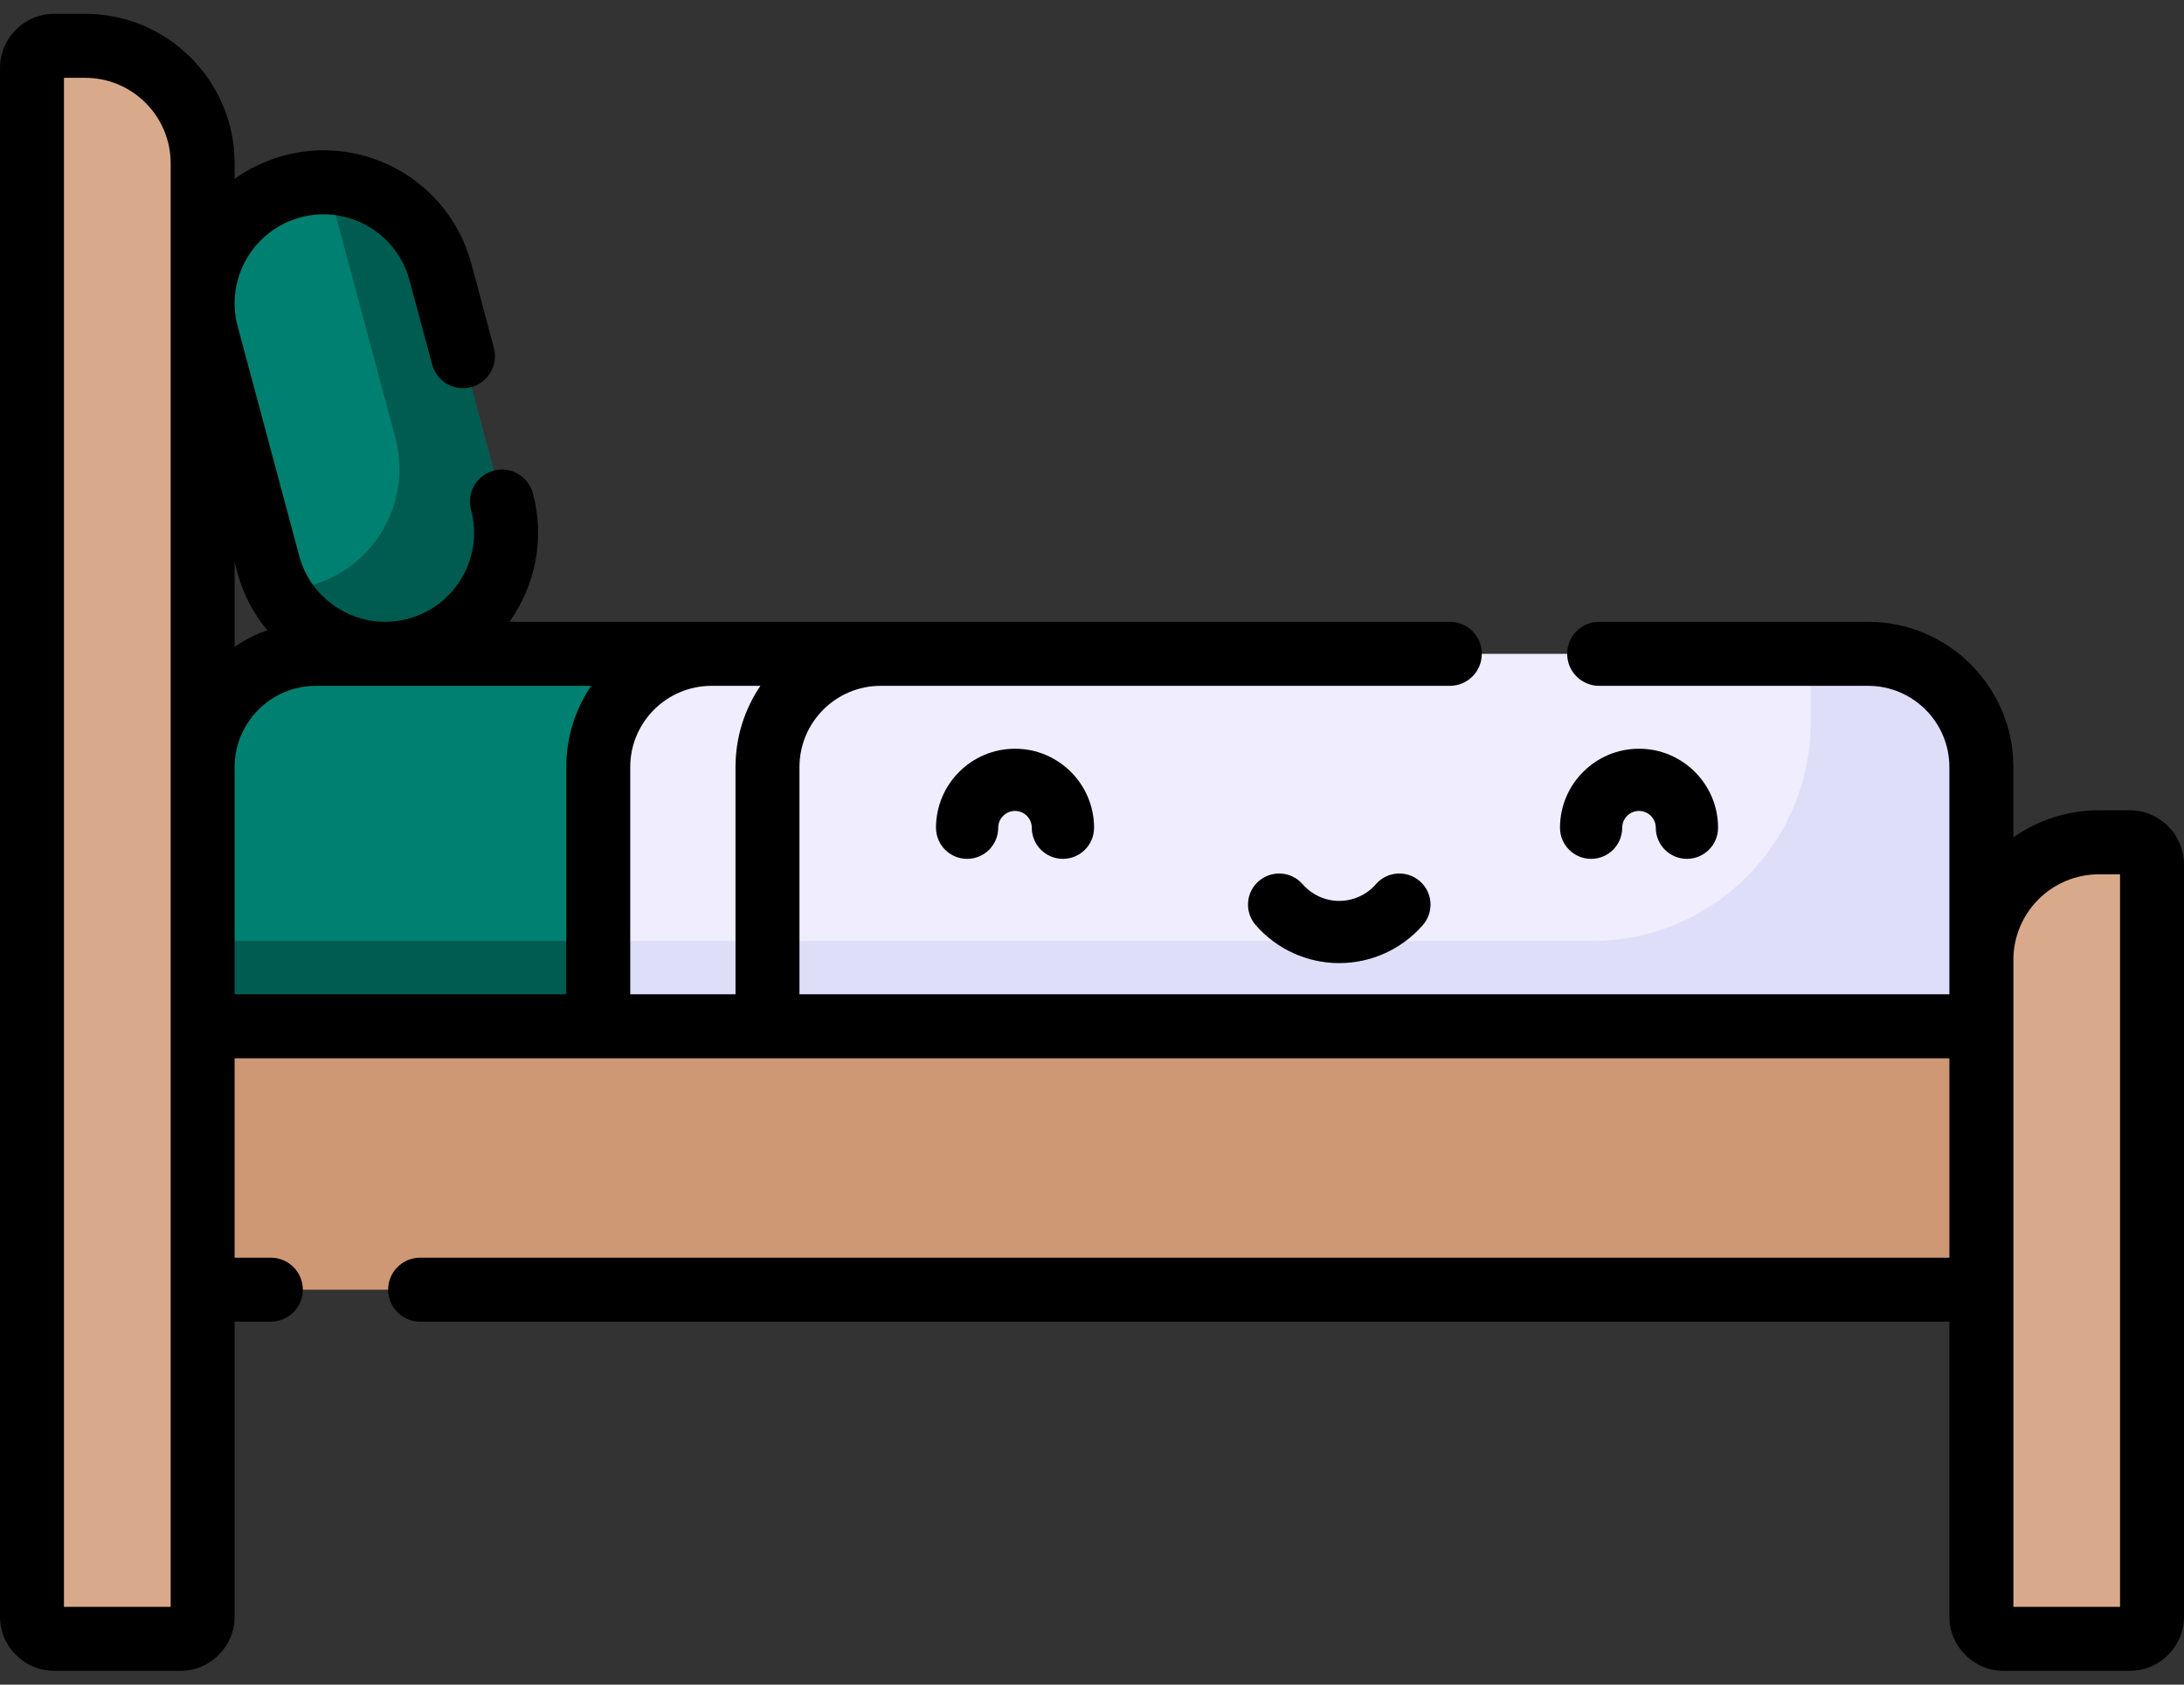 <svg width="35" height="27" viewBox="0 0 35 27" fill="none" xmlns="http://www.w3.org/2000/svg">
<rect x="0" y="0" width="35" height="27" fill="#333333" stroke="none"/>
<path d="M0.869 26.266H2.891C3.088 26.266 3.247 26.107 3.247 25.91V2.617C3.247 1.577 2.404 0.734 1.364 0.734H0.869C0.672 0.734 0.513 0.893 0.513 1.09V25.91C0.513 26.107 0.672 26.266 0.869 26.266Z" fill="#D8AA8B"/>
<path d="M12.299 16.448V12.294C12.299 11.292 13.112 10.479 14.114 10.479H11.403C10.4 10.479 9.587 11.292 9.587 12.294V16.448H12.299Z" fill="#EFEDFF"/>
<path d="M31.753 12.294C31.753 11.292 30.94 10.479 29.938 10.479H14.114C13.112 10.479 12.299 11.292 12.299 12.294V16.448H31.753V12.294Z" fill="#EFEDFF"/>
<path d="M4.684 2.988C3.65 3.265 3.037 4.328 3.314 5.362L4.3 9.042C4.577 10.076 5.64 10.69 6.674 10.412C7.708 10.135 8.321 9.073 8.044 8.038L7.058 4.359C6.781 3.325 5.718 2.711 4.684 2.988Z" fill="#008070"/>
<path d="M8.044 8.038L7.058 4.359C6.826 3.493 6.043 2.922 5.187 2.922C5.255 3.05 5.31 3.188 5.349 3.334L6.335 7.013C6.612 8.047 5.999 9.11 4.965 9.387C4.797 9.432 4.628 9.454 4.462 9.454C4.876 10.232 5.786 10.65 6.674 10.412C7.708 10.135 8.321 9.072 8.044 8.038Z" fill="#005B50"/>
<path d="M11.403 10.479H5.063C4.06 10.479 3.247 11.292 3.247 12.294V16.448H9.587V12.294C9.587 11.292 10.4 10.479 11.403 10.479Z" fill="#008070"/>
<path d="M9.587 15.081H12.299V16.448H9.587V15.081Z" fill="#DEDEF9"/>
<path d="M3.247 15.081H9.587V16.448H3.247V15.081Z" fill="#005B50"/>
<path d="M29.938 10.479H28.963C28.999 10.622 29.018 10.773 29.018 10.927V11.573C29.018 13.511 27.448 15.081 25.51 15.081H12.299V16.448H31.753V12.294C31.753 11.292 30.94 10.479 29.938 10.479Z" fill="#DEDEF9"/>
<path d="M21.462 15.436C21.976 15.436 22.464 15.214 22.802 14.826C22.983 14.618 22.962 14.304 22.754 14.123C22.546 13.942 22.231 13.963 22.05 14.171C21.902 14.341 21.688 14.439 21.462 14.439C21.237 14.439 21.023 14.341 20.875 14.171C20.694 13.963 20.379 13.942 20.171 14.123C19.963 14.304 19.942 14.618 20.123 14.826C20.46 15.214 20.949 15.436 21.462 15.436Z" fill="black"/>
<path d="M26.266 12C25.568 12 25 12.568 25 13.266C25 13.542 25.223 13.765 25.499 13.765C25.774 13.765 25.997 13.542 25.997 13.266C25.997 13.118 26.118 12.997 26.266 12.997C26.415 12.997 26.535 13.118 26.535 13.266C26.535 13.542 26.759 13.765 27.034 13.765C27.309 13.765 27.533 13.542 27.533 13.266C27.533 12.568 26.965 12 26.266 12Z" fill="black"/>
<path d="M16.266 12C15.568 12 15 12.568 15 13.266C15 13.542 15.223 13.765 15.499 13.765C15.774 13.765 15.997 13.542 15.997 13.266C15.997 13.118 16.118 12.997 16.266 12.997C16.415 12.997 16.535 13.118 16.535 13.266C16.535 13.542 16.759 13.765 17.034 13.765C17.309 13.765 17.533 13.542 17.533 13.266C17.533 12.568 16.965 12 16.266 12Z" fill="black"/>
<path d="M3.247 16.448H31.753V20.67H3.247V16.448Z" fill="#CE9875"/>
<path d="M32.109 26.266H34.131C34.328 26.266 34.487 26.107 34.487 25.91V13.856C34.487 13.659 34.328 13.5 34.131 13.5H33.636C32.596 13.5 31.753 14.343 31.753 15.383V25.91C31.753 26.107 31.912 26.266 32.109 26.266Z" fill="#D8AA8B"/>
<path d="M34.131 12.987H33.636C33.127 12.987 32.654 13.147 32.266 13.419V12.294C32.266 11.011 31.221 9.966 29.938 9.966H25.627C25.344 9.966 25.115 10.196 25.115 10.479C25.115 10.762 25.344 10.992 25.627 10.992H29.937C30.656 10.992 31.24 11.576 31.24 12.294V15.936H12.812V12.294C12.812 11.576 13.396 10.992 14.114 10.992H23.235C23.518 10.992 23.747 10.762 23.747 10.479C23.747 10.196 23.518 9.966 23.235 9.966H8.164C8.576 9.39 8.737 8.641 8.54 7.906C8.466 7.632 8.185 7.47 7.912 7.543C7.638 7.616 7.476 7.898 7.549 8.171C7.753 8.93 7.3 9.714 6.541 9.917C5.781 10.121 4.998 9.668 4.795 8.909L3.809 5.23C3.605 4.47 4.058 3.687 4.817 3.484C5.578 3.28 6.359 3.731 6.563 4.492L6.925 5.841C6.998 6.115 7.279 6.277 7.553 6.204C7.826 6.13 7.988 5.849 7.915 5.576L7.554 4.226C7.203 2.918 5.861 2.143 4.552 2.493C4.263 2.571 3.996 2.697 3.76 2.866V2.617C3.76 1.296 2.685 0.221 1.365 0.221H0.869C0.39 0.221 0 0.611 0 1.09V25.91C0 26.389 0.39 26.779 0.869 26.779H2.891C3.37 26.779 3.76 26.389 3.76 25.91V21.183H4.34C4.623 21.183 4.853 20.953 4.853 20.67C4.853 20.387 4.623 20.157 4.34 20.157H3.76V16.961H31.24V20.157H6.733C6.45 20.157 6.22 20.387 6.22 20.67C6.22 20.953 6.45 21.183 6.733 21.183H31.24V25.91C31.24 26.389 31.63 26.779 32.109 26.779H34.131C34.61 26.779 35 26.389 35 25.91V13.856C35 13.377 34.61 12.987 34.131 12.987ZM11.403 10.992H12.186C11.934 11.364 11.787 11.812 11.787 12.294V15.936H10.1V12.294C10.1 11.576 10.684 10.992 11.403 10.992ZM3.804 9.175C3.898 9.525 4.064 9.838 4.282 10.101C4.096 10.167 3.921 10.257 3.76 10.366V9.009L3.804 9.175ZM2.735 25.753H1.025V1.247H1.364C2.12 1.247 2.735 1.861 2.735 2.617V25.753ZM3.76 12.294C3.76 11.576 4.344 10.992 5.063 10.992H9.474C9.222 11.364 9.075 11.812 9.075 12.294V15.936H3.76V12.294ZM33.975 25.753H32.266V15.383C32.266 14.627 32.88 14.013 33.636 14.013H33.975V25.753Z" fill="black"/>
</svg>
